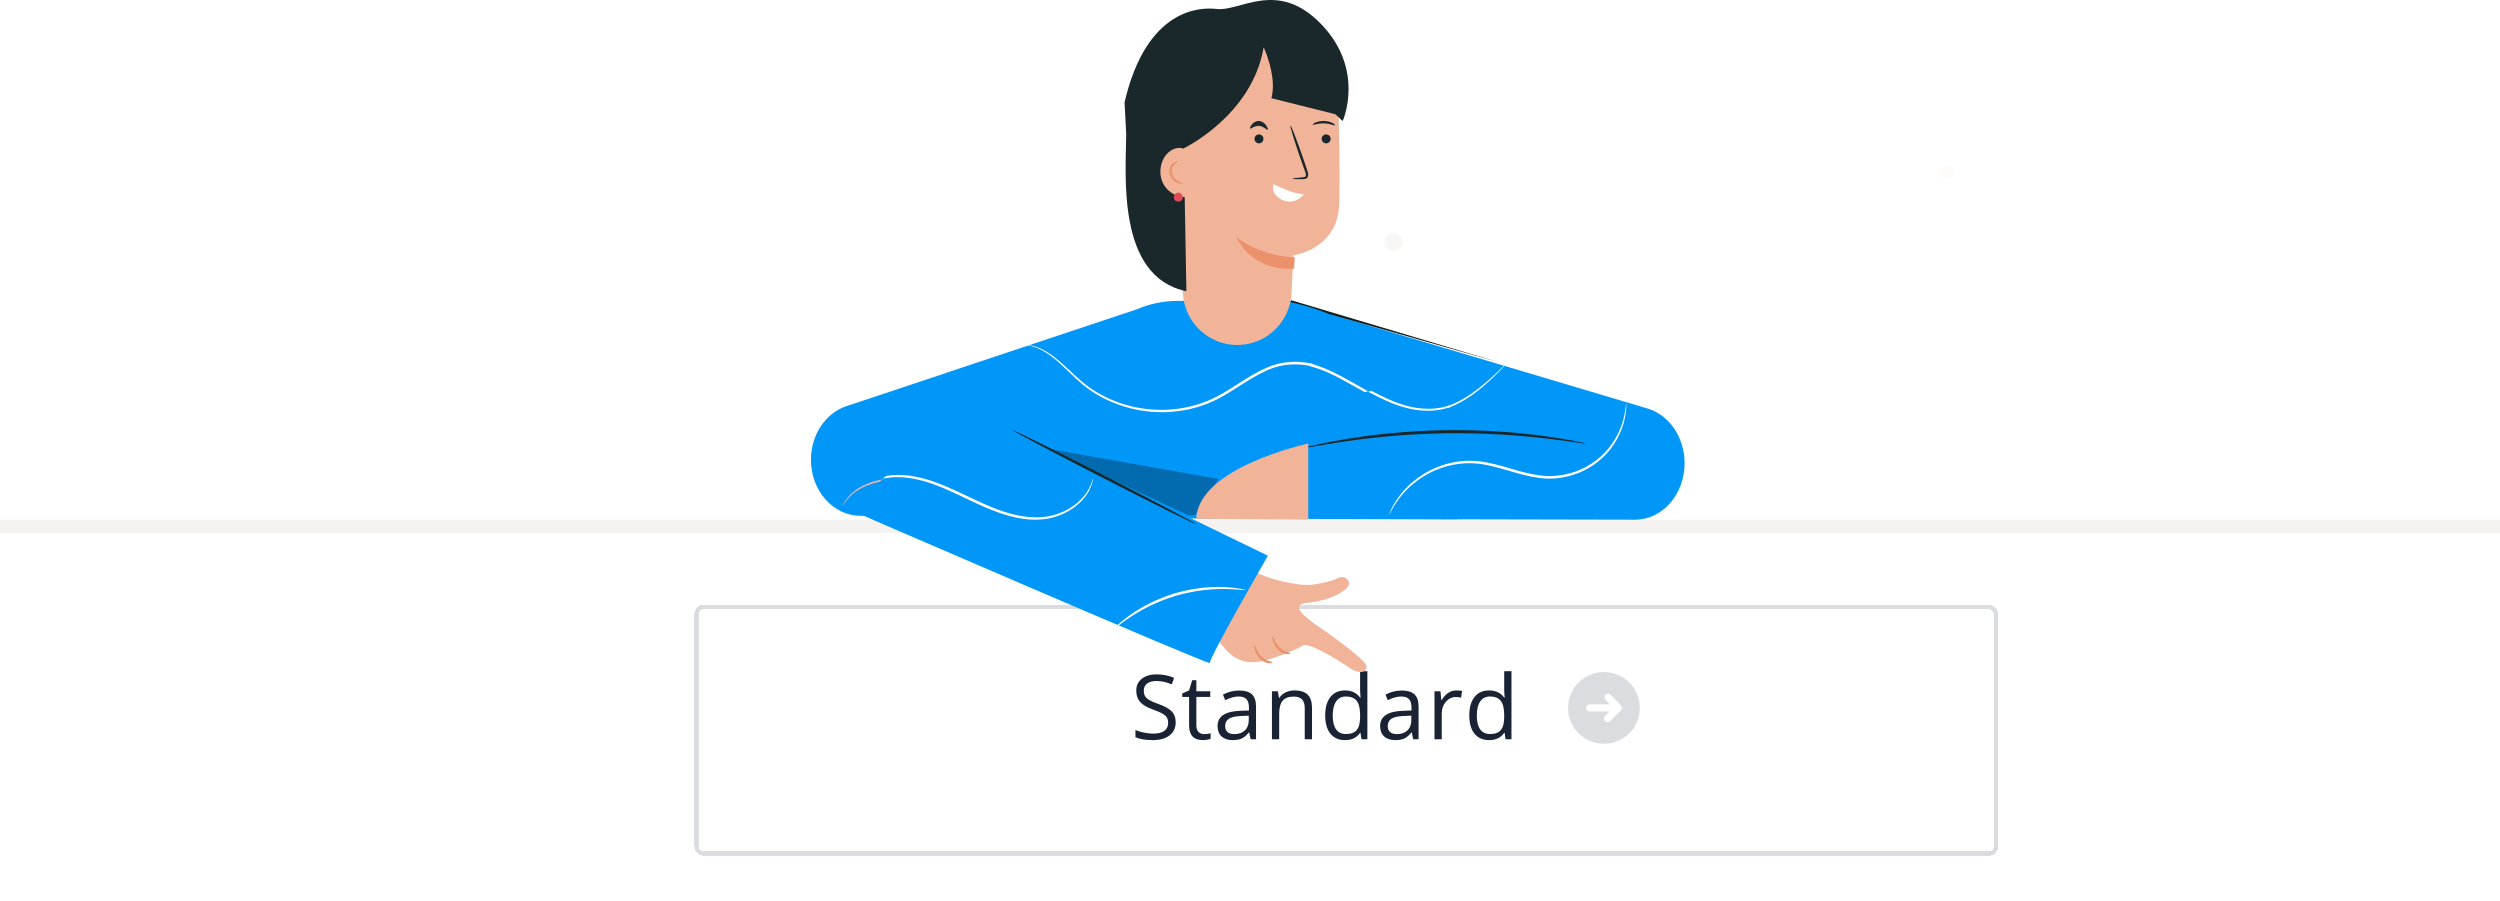 <svg width="558" height="201" viewBox="0 0 558 201" fill="none" xmlns="http://www.w3.org/2000/svg">
<g filter="url(#filter0_d)">
<rect x="155.5" y="131.5" width="290" height="55" rx="1.5" stroke="#DADCE0" shape-rendering="crispEdges"/>
</g>
<path fill-rule="evenodd" clip-rule="evenodd" d="M293 53.5L289.999 55.249L287 57V50L293 53.5Z" fill="#F8F7F5"/>
<path fill-rule="evenodd" clip-rule="evenodd" d="M313 54C313 55.105 312.104 56 311 56C309.896 56 309 55.105 309 54C309 52.895 309.896 52 311 52C312.104 52 313 52.895 313 54Z" fill="#F8F7F5"/>
<path fill-rule="evenodd" clip-rule="evenodd" d="M436 38.501C436 39.328 435.328 40 434.5 40C433.672 40 433 39.328 433 38.501C433 37.672 433.672 37 434.5 37C435.328 37 436 37.672 436 38.501Z" fill="#FDFCFB"/>
<path fill-rule="evenodd" clip-rule="evenodd" d="M0 119H558V116H0V119Z" fill="#F4F3F2"/>
<path d="M262.415 161.201C262.415 162.458 261.959 163.438 261.048 164.141C260.136 164.844 258.899 165.195 257.337 165.195C255.644 165.195 254.342 164.977 253.43 164.541V162.939C254.016 163.187 254.654 163.382 255.345 163.525C256.035 163.669 256.718 163.74 257.395 163.74C258.502 163.74 259.335 163.532 259.895 163.115C260.455 162.692 260.735 162.106 260.735 161.357C260.735 160.863 260.634 160.459 260.432 160.146C260.237 159.827 259.905 159.535 259.436 159.268C258.974 159.001 258.268 158.698 257.317 158.359C255.989 157.884 255.039 157.321 254.466 156.67C253.899 156.019 253.616 155.169 253.616 154.121C253.616 153.021 254.029 152.145 254.856 151.494C255.683 150.843 256.777 150.518 258.137 150.518C259.557 150.518 260.862 150.778 262.054 151.299L261.536 152.744C260.358 152.249 259.212 152.002 258.098 152.002C257.22 152.002 256.533 152.191 256.038 152.568C255.543 152.946 255.296 153.47 255.296 154.141C255.296 154.635 255.387 155.042 255.569 155.361C255.751 155.674 256.057 155.964 256.487 156.23C256.923 156.491 257.587 156.781 258.479 157.1C259.977 157.633 261.005 158.206 261.565 158.818C262.132 159.43 262.415 160.225 262.415 161.201ZM268.748 163.857C269.034 163.857 269.311 163.838 269.578 163.799C269.845 163.753 270.056 163.708 270.212 163.662V164.902C270.037 164.987 269.776 165.055 269.431 165.107C269.093 165.166 268.787 165.195 268.513 165.195C266.443 165.195 265.408 164.105 265.408 161.924V155.557H263.875V154.775L265.408 154.102L266.091 151.816H267.029V154.297H270.134V155.557H267.029V161.855C267.029 162.5 267.182 162.995 267.488 163.34C267.794 163.685 268.214 163.857 268.748 163.857ZM279.143 165L278.821 163.477H278.743C278.209 164.147 277.675 164.603 277.141 164.844C276.614 165.078 275.953 165.195 275.159 165.195C274.097 165.195 273.264 164.922 272.659 164.375C272.06 163.828 271.76 163.05 271.76 162.041C271.76 159.88 273.489 158.747 276.946 158.643L278.762 158.584V157.92C278.762 157.08 278.58 156.462 278.215 156.064C277.857 155.661 277.281 155.459 276.487 155.459C275.595 155.459 274.586 155.732 273.459 156.279L272.961 155.039C273.489 154.753 274.065 154.528 274.69 154.365C275.321 154.202 275.953 154.121 276.584 154.121C277.86 154.121 278.804 154.404 279.416 154.971C280.035 155.537 280.344 156.445 280.344 157.695V165H279.143ZM275.481 163.857C276.49 163.857 277.281 163.581 277.854 163.027C278.433 162.474 278.723 161.699 278.723 160.703V159.736L277.102 159.805C275.813 159.85 274.882 160.052 274.309 160.41C273.743 160.762 273.459 161.312 273.459 162.061C273.459 162.646 273.635 163.092 273.987 163.398C274.345 163.704 274.843 163.857 275.481 163.857ZM291.218 165V158.076C291.218 157.204 291.019 156.553 290.622 156.123C290.225 155.693 289.603 155.479 288.757 155.479C287.637 155.479 286.817 155.781 286.296 156.387C285.775 156.992 285.515 157.992 285.515 159.385V165H283.894V154.297H285.212L285.476 155.762H285.554C285.886 155.234 286.351 154.827 286.95 154.541C287.549 154.248 288.217 154.102 288.952 154.102C290.241 154.102 291.211 154.414 291.862 155.039C292.514 155.658 292.839 156.65 292.839 158.018V165H291.218ZM303.664 163.564H303.576C302.827 164.652 301.708 165.195 300.217 165.195C298.817 165.195 297.727 164.717 296.945 163.76C296.171 162.803 295.783 161.442 295.783 159.678C295.783 157.913 296.174 156.543 296.955 155.566C297.736 154.59 298.824 154.102 300.217 154.102C301.669 154.102 302.782 154.629 303.557 155.684H303.684L303.615 154.912L303.576 154.16V149.805H305.197V165H303.879L303.664 163.564ZM300.422 163.838C301.529 163.838 302.329 163.538 302.824 162.939C303.326 162.334 303.576 161.361 303.576 160.02V159.678C303.576 158.161 303.322 157.08 302.814 156.436C302.313 155.785 301.509 155.459 300.402 155.459C299.452 155.459 298.723 155.83 298.215 156.572C297.714 157.308 297.463 158.35 297.463 159.697C297.463 161.064 297.714 162.096 298.215 162.793C298.716 163.49 299.452 163.838 300.422 163.838ZM315.427 165L315.104 163.477H315.026C314.492 164.147 313.958 164.603 313.425 164.844C312.897 165.078 312.236 165.195 311.442 165.195C310.381 165.195 309.548 164.922 308.942 164.375C308.343 163.828 308.044 163.05 308.044 162.041C308.044 159.88 309.772 158.747 313.229 158.643L315.046 158.584V157.92C315.046 157.08 314.863 156.462 314.499 156.064C314.141 155.661 313.565 155.459 312.77 155.459C311.878 155.459 310.869 155.732 309.743 156.279L309.245 155.039C309.772 154.753 310.348 154.528 310.973 154.365C311.605 154.202 312.236 154.121 312.868 154.121C314.144 154.121 315.088 154.404 315.7 154.971C316.318 155.537 316.628 156.445 316.628 157.695V165H315.427ZM311.764 163.857C312.774 163.857 313.565 163.581 314.138 163.027C314.717 162.474 315.007 161.699 315.007 160.703V159.736L313.386 159.805C312.096 159.85 311.165 160.052 310.593 160.41C310.026 160.762 309.743 161.312 309.743 162.061C309.743 162.646 309.919 163.092 310.27 163.398C310.628 163.704 311.126 163.857 311.764 163.857ZM325.06 154.102C325.535 154.102 325.962 154.141 326.339 154.219L326.115 155.723C325.672 155.625 325.282 155.576 324.943 155.576C324.077 155.576 323.335 155.928 322.716 156.631C322.104 157.334 321.798 158.21 321.798 159.258V165H320.177V154.297H321.515L321.701 156.279H321.779C322.176 155.583 322.655 155.046 323.214 154.668C323.774 154.29 324.39 154.102 325.06 154.102ZM335.827 163.564H335.739C334.99 164.652 333.87 165.195 332.379 165.195C330.98 165.195 329.889 164.717 329.108 163.76C328.333 162.803 327.946 161.442 327.946 159.678C327.946 157.913 328.336 156.543 329.118 155.566C329.899 154.59 330.986 154.102 332.379 154.102C333.831 154.102 334.944 154.629 335.719 155.684H335.846L335.778 154.912L335.739 154.16V149.805H337.36V165H336.041L335.827 163.564ZM332.584 163.838C333.691 163.838 334.492 163.538 334.987 162.939C335.488 162.334 335.739 161.361 335.739 160.02V159.678C335.739 158.161 335.485 157.08 334.977 156.436C334.476 155.785 333.672 155.459 332.565 155.459C331.614 155.459 330.885 155.83 330.377 156.572C329.876 157.308 329.625 158.35 329.625 159.697C329.625 161.064 329.876 162.096 330.377 162.793C330.879 163.49 331.614 163.838 332.584 163.838Z" fill="#1A2334"/>
<path fill-rule="evenodd" clip-rule="evenodd" d="M290.613 136.87C289.611 135.717 289.509 134.743 291.765 134.545C296.739 134.104 300.402 131.964 300.98 130.726C301.559 129.488 299.982 128.277 298.633 129.022C297.544 129.623 295.41 130.087 293.791 130.373C292.456 130.608 291.091 130.633 289.755 130.426C288.597 130.247 287.579 130.056 286.668 129.865C286.668 129.865 281.404 128.747 279.131 127L268 138.72L273.222 144.531C273.222 144.531 275.714 148.204 280.194 147.768C284.672 147.333 290.697 144.166 290.697 144.166C291.51 142.935 298.722 147.316 301.045 148.957C303.34 150.582 305.085 150.187 304.997 148.608C304.937 147.531 297.95 142.336 295.615 140.762C294.339 139.902 291.821 138.257 290.613 136.87Z" fill="#F2B499"/>
<path fill-rule="evenodd" clip-rule="evenodd" d="M284 147.774C284.011 147.853 283.708 148.016 283.184 147.999C282.664 147.986 281.939 147.726 281.296 147.113C280.655 146.498 280.259 145.684 280.107 145.055C279.952 144.423 279.994 144.008 280.055 144.001C280.2 143.959 280.448 145.509 281.611 146.586C282.746 147.708 283.993 147.587 284 147.774Z" fill="#EB916B"/>
<path fill-rule="evenodd" clip-rule="evenodd" d="M288 145.809C288.008 145.892 287.698 146.033 287.175 145.993C286.657 145.956 285.937 145.679 285.3 145.067C284.666 144.451 284.271 143.653 284.115 143.038C283.954 142.42 283.99 142.011 284.055 142.001C284.207 141.955 284.489 143.458 285.635 144.531C286.757 145.646 287.998 145.616 288 145.809Z" fill="#EB916B"/>
<path fill-rule="evenodd" clip-rule="evenodd" d="M367.926 91.239L297.038 70.118C291.161 67.613 286.712 67 286.712 67L262.779 67.16C259.529 67.16 256.47 67.862 253.599 69.087L189.073 90.597C184.299 92.113 181 97.028 181 102.626C181 109.528 185.957 115.123 192.071 115.123H221.868C221.783 115.404 221.737 115.561 221.737 115.561L325.375 115.951L325.374 115.912L364.929 116C371.043 116 376 110.352 376 103.384C376 97.732 372.702 92.77 367.926 91.239Z" fill="#0097F9"/>
<path fill-rule="evenodd" clip-rule="evenodd" d="M354 99.002C353.997 99.026 353.774 99.012 353.354 98.962C352.871 98.898 352.265 98.815 351.522 98.713C349.934 98.472 347.631 98.165 344.785 97.836C339.093 97.172 331.198 96.584 322.47 96.714C313.742 96.857 305.863 97.694 300.186 98.536C297.348 98.955 295.053 99.333 293.47 99.625C292.73 99.749 292.125 99.85 291.645 99.93C291.226 99.993 291.005 100.014 291 99.99C290.997 99.968 291.211 99.899 291.624 99.792C292.101 99.678 292.698 99.534 293.434 99.357C295.006 98.983 297.294 98.529 300.132 98.047C305.807 97.078 313.707 96.161 322.464 96.016C331.217 95.886 339.134 96.555 344.828 97.346C347.676 97.738 349.973 98.12 351.553 98.445C352.29 98.598 352.893 98.724 353.371 98.823C353.785 98.918 354.002 98.978 354 99.002Z" fill="#1A282B"/>
<path fill-rule="evenodd" clip-rule="evenodd" d="M259.307 92C252.851 92 247.135 89.803 243.12 86.946C240.882 85.358 239.183 83.56 237.621 82.089C236.071 80.6 234.646 79.417 233.362 78.626C230.77 77.031 228.96 77.107 229.001 77C229.001 77 229.004 77 229.012 77C229.081 77 229.498 77.006 230.217 77.143C231.008 77.284 232.157 77.66 233.48 78.432C234.802 79.206 236.268 80.381 237.844 81.854C239.433 83.309 241.146 85.076 243.357 86.612C247.308 89.365 252.894 91.476 259.18 91.476C259.875 91.476 260.579 91.45 261.29 91.396C263.062 91.255 264.875 90.983 266.661 90.454C267.567 90.235 268.439 89.877 269.333 89.561C270.196 89.169 271.084 88.81 271.931 88.338C275.352 86.522 278.536 83.951 282.378 82.224C284.489 81.218 286.792 80.756 289.059 80.756C290.326 80.756 291.582 80.9 292.788 81.173C292.942 81.411 293.1 81.646 293.262 81.878C291.907 81.52 290.492 81.33 289.067 81.33C286.884 81.33 284.674 81.777 282.615 82.752C278.869 84.431 275.682 86.993 272.201 88.838C271.339 89.316 270.426 89.684 269.544 90.082C268.629 90.403 267.737 90.765 266.811 90.987C264.987 91.52 263.136 91.792 261.329 91.929C260.648 91.977 259.973 92 259.307 92ZM318.684 91.685C317.071 91.685 315.387 91.454 313.709 91C310.919 90.257 308.166 88.927 305.368 87.437C305.605 87.368 305.84 87.293 306.075 87.215C308.697 88.611 311.261 89.834 313.838 90.538C315.525 91.005 317.208 91.242 318.817 91.243C320.104 91.243 321.344 91.09 322.499 90.78C322.861 90.691 323.215 90.59 323.561 90.481C323.706 90.572 323.852 90.662 324 90.752C323.55 90.91 323.083 91.053 322.603 91.177C321.381 91.517 320.059 91.685 318.684 91.685Z" fill="white"/>
<path fill-rule="evenodd" clip-rule="evenodd" d="M266.51 115L265.293 114.996L264.822 114.801L233 100L272 106.919L266.731 114.997L266.51 115Z" fill="#026BAF"/>
<path fill-rule="evenodd" clip-rule="evenodd" d="M310.004 115C310.003 115 310.003 115 310.003 115C309.984 114.992 310.064 114.771 310.236 114.355C310.331 114.129 310.438 113.875 310.56 113.587C310.722 113.287 310.901 112.953 311.1 112.585C311.953 111.113 313.41 109.028 315.855 107.137C318.249 105.221 321.653 103.494 325.73 102.977C326.472 102.884 327.237 102.838 328.014 102.838C329.359 102.838 330.741 102.979 332.115 103.273C334.294 103.702 336.471 104.402 338.706 105.029C340.936 105.663 343.146 106.159 345.31 106.248C345.515 106.256 345.72 106.259 345.924 106.259C347.864 106.259 349.736 105.91 351.435 105.326C355.224 104.047 358.049 101.571 359.757 99.112C361.494 96.638 362.233 94.247 362.579 92.604C362.918 90.949 362.917 90 362.976 90C362.997 90 363.003 90.236 362.999 90.686C362.987 91.136 362.939 91.8 362.802 92.645C362.519 94.324 361.831 96.78 360.095 99.344C358.392 101.893 355.507 104.485 351.611 105.83C349.846 106.451 347.892 106.824 345.861 106.824C345.67 106.824 345.481 106.821 345.289 106.814C343.054 106.731 340.792 106.224 338.548 105.586C336.299 104.954 334.138 104.257 332.004 103.829C330.618 103.528 329.244 103.386 327.908 103.386C327.19 103.386 326.485 103.427 325.794 103.507C321.831 103.98 318.483 105.623 316.108 107.461C313.679 109.273 312.196 111.281 311.294 112.701C311.081 113.056 310.888 113.376 310.714 113.665C310.575 113.942 310.451 114.187 310.343 114.403C310.141 114.794 310.025 115 310.004 115Z" fill="white"/>
<path fill-rule="evenodd" clip-rule="evenodd" d="M189 113.489C189 113.489 270.483 148.787 270.063 147.987C269.643 147.185 283 124.034 283 124.034L216.982 92L189 113.489Z" fill="#0097F9"/>
<path fill-rule="evenodd" clip-rule="evenodd" d="M226 96.004C226.018 95.966 226.609 96.225 227.661 96.724C228.8 97.279 230.292 98.009 232.094 98.887C235.827 100.739 240.965 103.332 246.623 106.23C252.285 109.129 257.396 111.783 261.083 113.732C262.853 114.682 264.319 115.467 265.437 116.067C266.459 116.63 267.017 116.96 267 116.996C266.983 117.034 266.392 116.776 265.341 116.277C264.204 115.722 262.711 114.994 260.909 114.114C257.177 112.262 252.037 109.669 246.375 106.769C240.716 103.87 235.604 101.216 231.917 99.268C230.147 98.318 228.681 97.533 227.564 96.933C226.541 96.37 225.984 96.04 226 96.004Z" fill="#1A282B"/>
<path fill-rule="evenodd" clip-rule="evenodd" d="M188.004 113C188.003 113 188.001 113 188 112.999C188 112.999 188.258 112.199 189.222 111.032C190.166 109.865 191.974 108.446 194.598 107.585C195.342 107.343 196.146 107.14 197 107L196.278 107.546C195.734 107.654 195.214 107.788 194.72 107.939C192.149 108.733 190.358 110.064 189.385 111.165C188.412 112.242 188.072 113 188.004 113Z" fill="#F0B1B4"/>
<path fill-rule="evenodd" clip-rule="evenodd" d="M231.084 116C230.232 116 229.356 115.937 228.471 115.816C224.627 115.31 220.663 113.669 216.682 111.764C212.7 109.855 208.905 108.014 205.218 107.132C203.531 106.715 201.882 106.498 200.331 106.498C200.194 106.498 200.059 106.5 199.923 106.503C198.896 106.53 197.917 106.657 197 106.852L197.763 106.24C198.45 106.121 199.165 106.041 199.906 106.011C200.114 106.003 200.323 106 200.533 106C202.071 106 203.691 106.206 205.339 106.6C209.107 107.473 212.951 109.321 216.925 111.226C220.895 113.126 224.796 114.753 228.542 115.274C229.466 115.409 230.377 115.478 231.26 115.478C232.157 115.478 233.027 115.407 233.855 115.266C235.501 114.984 236.976 114.417 238.233 113.743C240.754 112.378 242.319 110.509 243.048 109.069C243.792 107.642 243.927 106.719 243.997 106.719C243.998 106.719 243.999 106.72 244 106.72C244 106.72 243.956 107.663 243.248 109.176C242.564 110.683 240.998 112.659 238.426 114.112C237.146 114.83 235.634 115.437 233.938 115.748C233.027 115.917 232.07 116 231.084 116Z" fill="white"/>
<path fill-rule="evenodd" clip-rule="evenodd" d="M249.17 140C249.114 139.975 249.056 139.949 249 139.923C249.124 139.805 249.273 139.664 249.445 139.504C250.036 138.937 250.957 138.187 252.144 137.337C253.327 136.475 254.814 135.571 256.527 134.691C258.252 133.84 260.21 133.031 262.331 132.395C264.456 131.78 266.531 131.401 268.429 131.184C269.698 131.061 270.888 131 271.967 131C272.505 131 273.015 131.015 273.495 131.045C274.934 131.122 276.095 131.258 276.887 131.418C277.446 131.523 277.827 131.604 278 131.657C277.986 131.682 277.973 131.706 277.959 131.731C277.482 131.725 275.865 131.505 273.481 131.465C273.28 131.46 273.075 131.458 272.863 131.458C271.574 131.458 270.095 131.546 268.486 131.73C266.619 131.973 264.58 132.361 262.487 132.967C260.399 133.593 258.467 134.375 256.753 135.187C255.052 136.027 253.564 136.881 252.366 137.687C250.876 138.677 249.794 139.521 249.17 140Z" fill="white"/>
<path fill-rule="evenodd" clip-rule="evenodd" d="M335 81L296.698 70.117C292.964 68.6 289.807 67.811 288 67.437C288.043 67.291 288.092 67.145 288.147 67L335 81Z" fill="#141D1F"/>
<path fill-rule="evenodd" clip-rule="evenodd" d="M323.332 91C323.184 90.906 323.037 90.812 322.891 90.717C325.043 90.005 326.873 88.922 328.417 87.874C330.209 86.633 331.643 85.395 332.791 84.362C333.94 83.327 334.795 82.481 335.385 81.917C335.595 81.715 335.773 81.543 335.924 81.398L336 81.422C335.853 81.583 335.677 81.775 335.468 82.003C334.904 82.596 334.072 83.471 332.942 84.537C331.812 85.602 330.394 86.874 328.6 88.154C327.127 89.185 325.388 90.252 323.332 91ZM304.628 87.539C304.287 87.349 303.945 87.158 303.602 86.964C300.424 85.219 297.147 83.194 293.424 82.03C293.112 81.922 292.796 81.824 292.476 81.736C292.313 81.493 292.155 81.248 292 81C292.542 81.128 293.073 81.282 293.592 81.463C297.404 82.668 300.69 84.719 303.859 86.475C304.355 86.757 304.847 87.036 305.338 87.308C305.102 87.389 304.866 87.467 304.628 87.539Z" fill="white"/>
<path fill-rule="evenodd" clip-rule="evenodd" d="M288.283 65.331C288.471 60.943 288.706 56.973 288.706 56.973C288.706 56.973 298.475 55.735 298.896 45.726C299.317 35.716 298.324 12.667 298.324 12.667L280.345 4L261 19.644L264.033 65.615C264.471 72.238 270.106 77.294 276.712 76.987C282.993 76.695 288.014 71.638 288.283 65.331Z" fill="#F2B499"/>
<path fill-rule="evenodd" clip-rule="evenodd" d="M297 30.983C297.009 31.536 296.57 31.99 296.018 32C295.466 32.009 295.01 31.569 295 31.017C294.99 30.465 295.43 30.01 295.982 30C296.534 29.991 296.99 30.431 297 30.983Z" fill="#1A282B"/>
<path fill-rule="evenodd" clip-rule="evenodd" d="M297.98 27.985C297.82 28.095 296.877 27.58 295.521 27.547C294.167 27.501 293.16 27.958 293.016 27.839C292.946 27.786 293.108 27.585 293.548 27.377C293.98 27.171 294.712 26.978 295.556 27.002C296.401 27.028 297.106 27.261 297.509 27.493C297.921 27.726 298.056 27.936 297.98 27.985Z" fill="#1A282B"/>
<path fill-rule="evenodd" clip-rule="evenodd" d="M282 30.983C282.011 31.536 281.57 31.99 281.018 32C280.465 32.009 280.01 31.569 280 31.017C279.99 30.465 280.43 30.01 280.982 30C281.534 29.991 281.991 30.431 282 30.983Z" fill="#1A282B"/>
<path fill-rule="evenodd" clip-rule="evenodd" d="M282.983 28.969C282.856 29.189 282.101 28.16 281.017 28.094C279.934 28.001 279.129 28.917 279.013 28.679C278.956 28.573 279.086 28.17 279.439 27.755C279.784 27.341 280.37 26.956 281.045 27.004C281.72 27.055 282.284 27.523 282.607 27.987C282.936 28.452 283.046 28.871 282.983 28.969Z" fill="#1A282B"/>
<path fill-rule="evenodd" clip-rule="evenodd" d="M288.456 39.907C288.45 39.825 289.314 39.706 290.71 39.576C291.066 39.551 291.402 39.492 291.465 39.247C291.553 38.986 291.411 38.588 291.247 38.157C290.928 37.264 290.596 36.327 290.245 35.344C288.858 31.341 287.86 28.054 288.016 28.001C288.172 27.948 289.423 31.151 290.811 35.155C291.144 36.141 291.464 37.083 291.766 37.983C291.894 38.403 292.116 38.88 291.927 39.419C291.827 39.688 291.565 39.874 291.337 39.929C291.11 39.991 290.91 39.988 290.736 39.992C289.33 40.015 288.459 39.988 288.456 39.907Z" fill="#1A282B"/>
<path fill-rule="evenodd" clip-rule="evenodd" d="M284.236 41.163C282.813 40.265 288.165 43.38 291 43.334C291 43.334 289.295 45.846 286.415 44.701C283.424 43.514 284.236 41.163 284.236 41.163Z" fill="#FFFFFE"/>
<path fill-rule="evenodd" clip-rule="evenodd" d="M289 57.415C289 57.415 282.433 57.61 276 53C276 53 279.056 60.571 288.83 59.966L289 57.415Z" fill="#EB916B"/>
<path fill-rule="evenodd" clip-rule="evenodd" d="M251.368 29.857C251.334 38.62 249.075 61.787 264.803 65L264.231 33.092C264.231 33.092 279.46 25.8 282.032 10.613L282.125 10.699C283.1 12.991 284.837 17.915 283.782 21.924L298.043 25.493L299.684 27.018C299.684 27.018 304.763 15.719 294.965 5.468C285.167 -4.782 276.794 2.645 271.543 2.005C268.048 1.58 255.934 1.662 251 22.846L251.368 29.857Z" fill="#1A282B"/>
<path fill-rule="evenodd" clip-rule="evenodd" d="M264.534 33.364C263.236 32.54 261.464 33.218 260.433 34.375C258.812 36.194 258.53 39.133 259.773 41.244C261.017 43.354 263.682 44.458 266 43.82" fill="#F2B499"/>
<path fill-rule="evenodd" clip-rule="evenodd" d="M264 40.922C263.998 40.993 263.601 41.071 262.978 40.88C262.386 40.703 261.465 40.164 261.113 39.006C260.94 38.445 260.973 37.83 261.164 37.357C261.353 36.882 261.653 36.559 261.925 36.353C262.487 35.944 262.914 35.973 262.919 36.039C262.942 36.128 262.571 36.254 262.149 36.683C261.725 37.09 261.317 37.921 261.605 38.818C261.868 39.711 262.585 40.228 263.103 40.489C263.633 40.758 264.008 40.833 264 40.922Z" fill="#EB916B"/>
<path fill-rule="evenodd" clip-rule="evenodd" d="M262.762 43.015C262.109 43.169 261.776 44.071 262.169 44.614C262.563 45.158 263.523 45.119 263.872 44.546C264.221 43.972 263.816 43.101 263.151 43" fill="#DE4D59"/>
<path fill-rule="evenodd" clip-rule="evenodd" d="M292 116V99C292 99 267.449 104.238 267 115.799L292 116Z" fill="#F2B499"/>
<path d="M350 158C350 159.582 350.469 161.129 351.348 162.445C352.227 163.76 353.477 164.786 354.939 165.391C356.4 165.997 358.009 166.155 359.561 165.846C361.113 165.538 362.538 164.776 363.657 163.657C364.776 162.538 365.538 161.113 365.846 159.561C366.155 158.009 365.997 156.4 365.391 154.939C364.786 153.477 363.76 152.227 362.445 151.348C361.129 150.469 359.582 150 358 150C356.949 150 355.909 150.207 354.939 150.609C353.968 151.011 353.086 151.6 352.343 152.343C351.6 153.086 351.011 153.968 350.609 154.939C350.207 155.909 350 156.949 350 158V158ZM359.488 155.048L361.776 157.448C361.81 157.483 361.837 157.523 361.856 157.568C361.89 157.606 361.917 157.649 361.936 157.696C361.978 157.792 362 157.895 362 158C362 158.105 361.978 158.208 361.936 158.304C361.898 158.402 361.841 158.492 361.768 158.568L359.368 160.968C359.217 161.119 359.013 161.203 358.8 161.203C358.587 161.203 358.383 161.119 358.232 160.968C358.081 160.817 357.997 160.613 357.997 160.4C357.997 160.187 358.081 159.983 358.232 159.832L359.272 158.8L354.8 158.8C354.588 158.8 354.384 158.716 354.234 158.566C354.084 158.416 354 158.212 354 158C354 157.788 354.084 157.584 354.234 157.434C354.384 157.284 354.588 157.2 354.8 157.2L359.328 157.2L358.328 156.152C358.182 155.998 358.102 155.792 358.108 155.58C358.113 155.368 358.202 155.166 358.356 155.02C358.51 154.874 358.716 154.794 358.928 154.8C359.14 154.805 359.342 154.894 359.488 155.048V155.048Z" fill="#DADCE0"/>
<defs>
<filter id="filter0_d" x="145" y="125" width="311" height="76" filterUnits="userSpaceOnUse" color-interpolation-filters="sRGB">
<feFlood flood-opacity="0" result="BackgroundImageFix"/>
<feColorMatrix in="SourceAlpha" type="matrix" values="0 0 0 0 0 0 0 0 0 0 0 0 0 0 0 0 0 0 127 0" result="hardAlpha"/>
<feOffset dy="4"/>
<feGaussianBlur stdDeviation="5"/>
<feComposite in2="hardAlpha" operator="out"/>
<feColorMatrix type="matrix" values="0 0 0 0 0 0 0 0 0 0 0 0 0 0 0 0 0 0 0.05 0"/>
<feBlend mode="normal" in2="BackgroundImageFix" result="effect1_dropShadow"/>
<feBlend mode="normal" in="SourceGraphic" in2="effect1_dropShadow" result="shape"/>
</filter>
</defs>
</svg>
